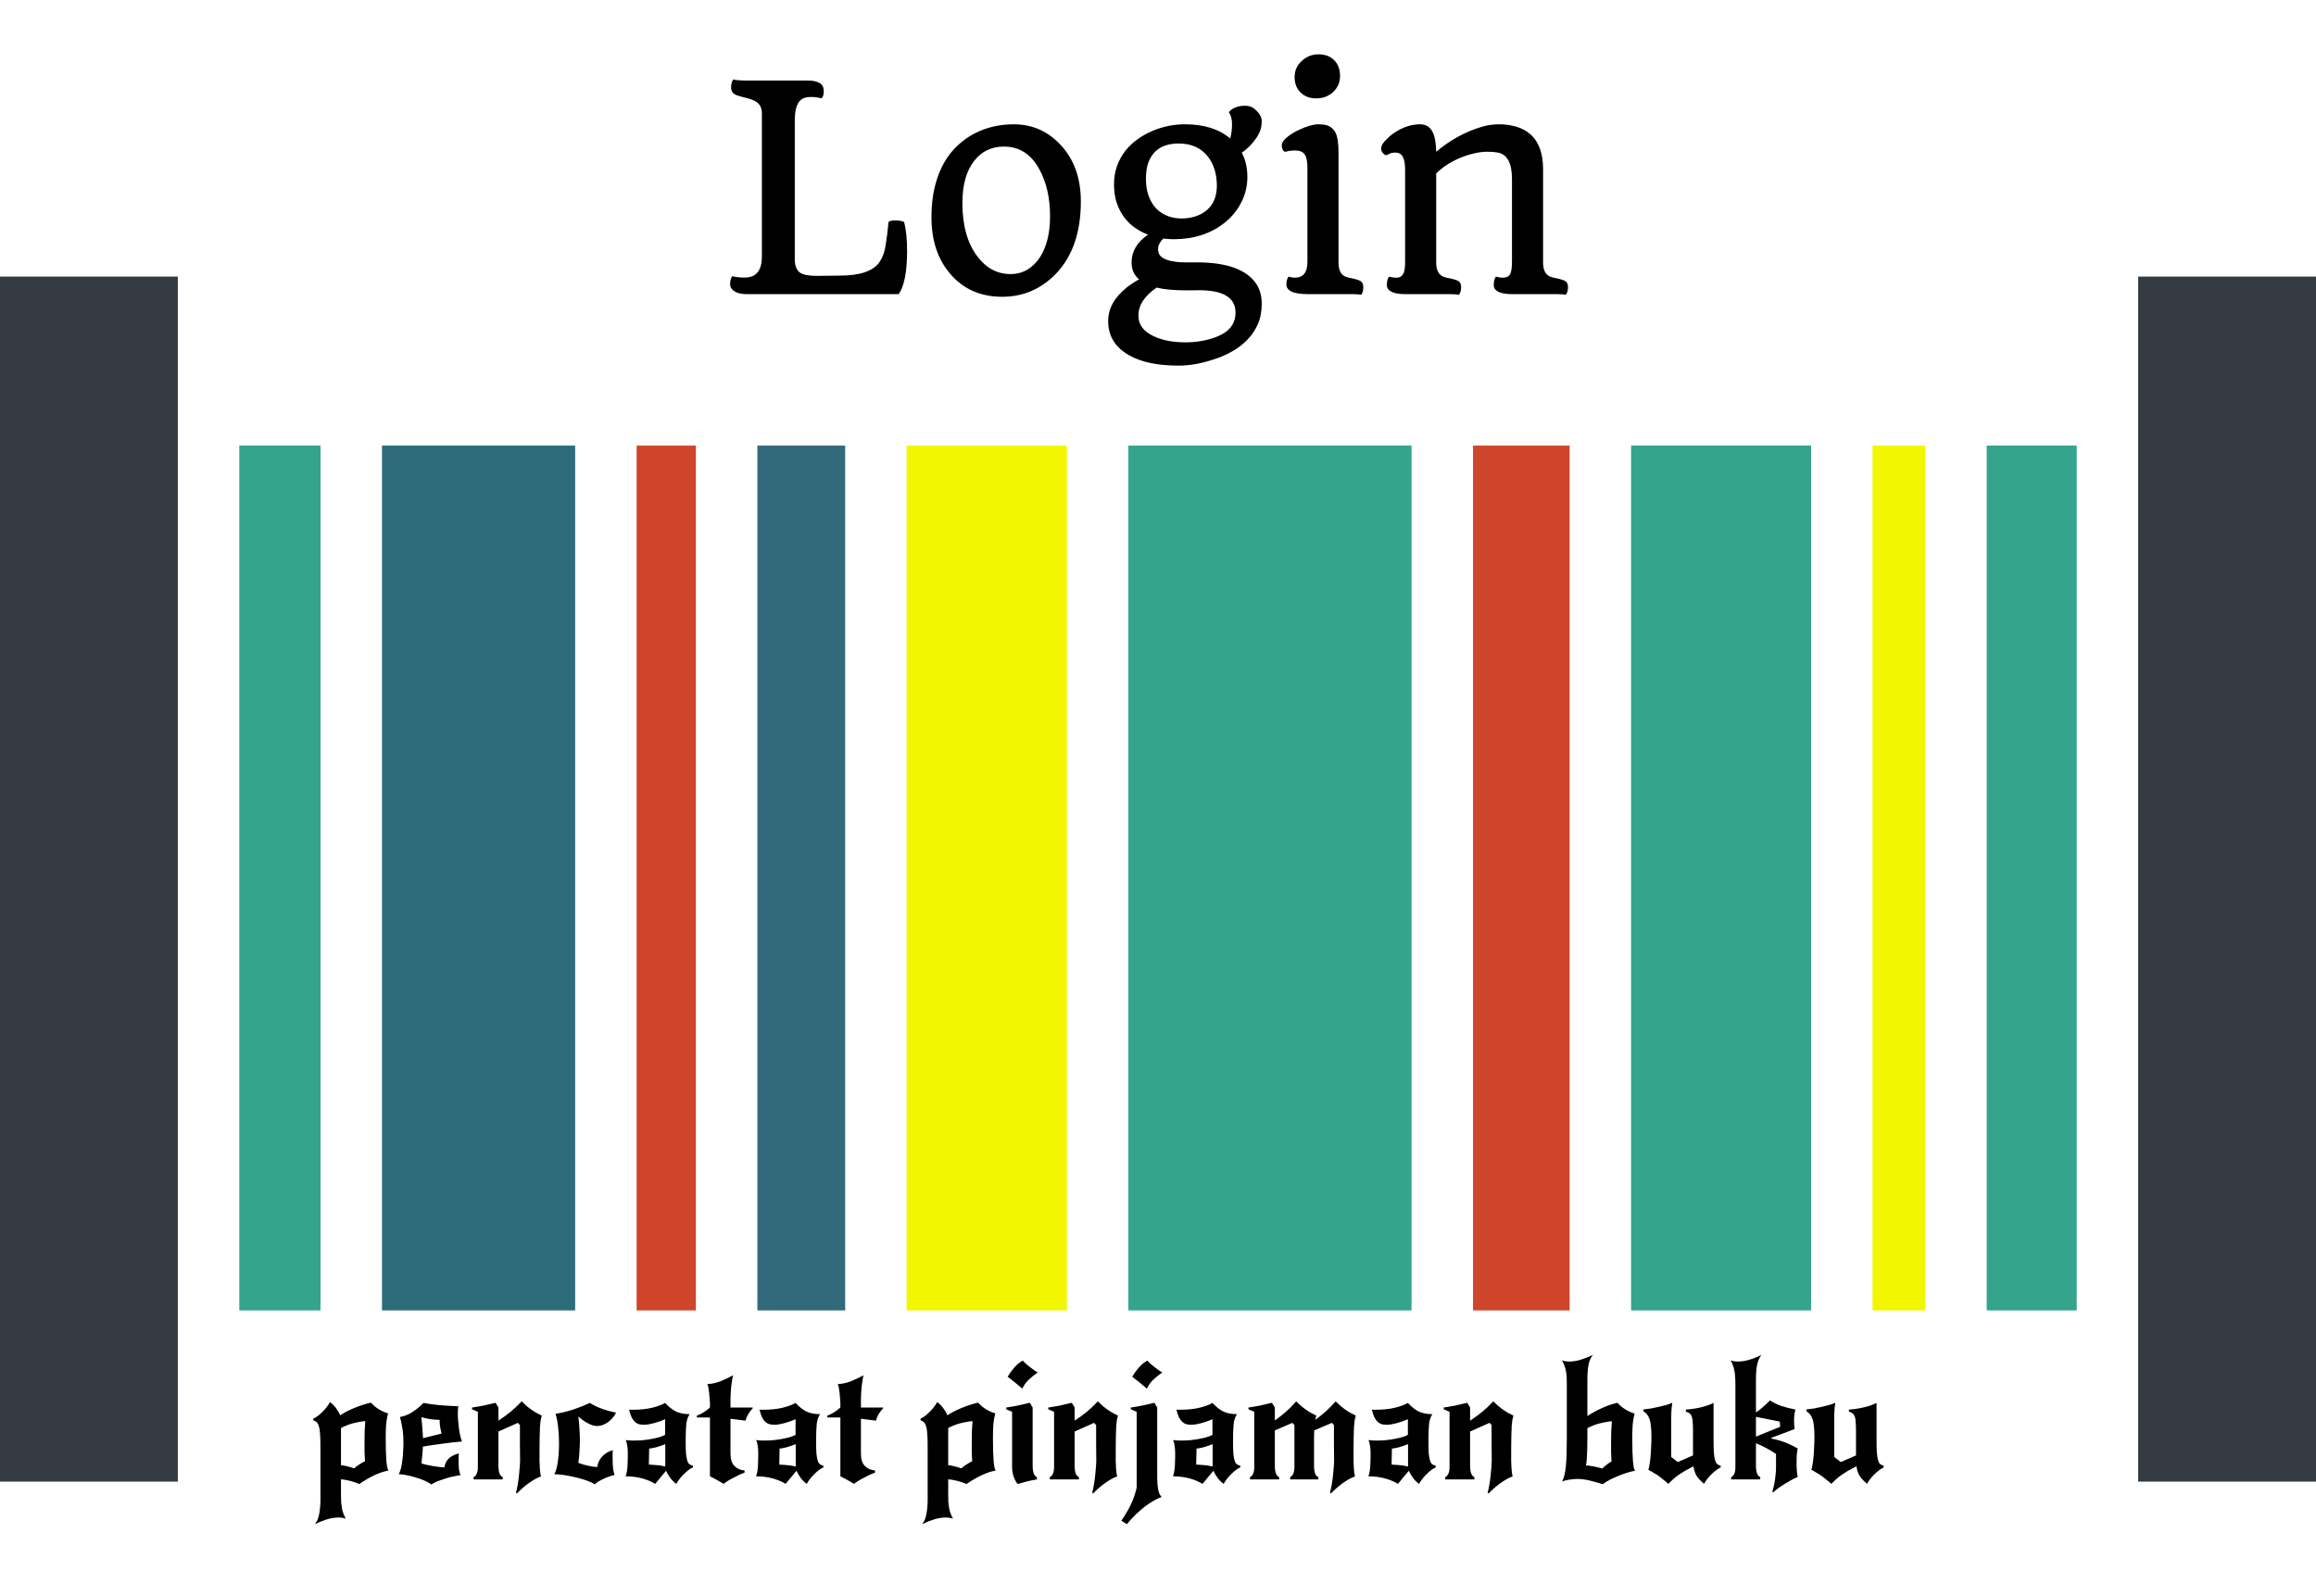 <svg width="1055" height="727" viewBox="0 0 1055 727" fill="none" xmlns="http://www.w3.org/2000/svg">
<rect width="1055" height="727" fill="white"/>
<rect y="126" width="81" height="549" fill="#333A42"/>
<rect x="974" y="126" width="81" height="549" fill="#333A42"/>
<rect x="109" y="203" width="37" height="394" fill="#34A48D"/>
<rect x="174" y="203" width="88" height="394" fill="#2D6C7B"/>
<rect x="290" y="203" width="27" height="394" fill="#CF452B"/>
<rect x="743" y="203" width="82" height="394" fill="#34A48D"/>
<rect x="853" y="203" width="24" height="394" fill="#F2F700"/>
<rect x="905" y="203" width="41" height="394" fill="#34A48D"/>
<path d="M145.968 659.888C145.968 657.248 145.92 655.136 145.824 653.552C145.728 651.92 145.536 650.672 145.248 649.808C145.008 648.896 144.672 648.272 144.24 647.936C143.856 647.552 143.352 647.264 142.728 647.072V646.28C143.352 646.04 144.048 645.632 144.816 645.056C145.584 644.432 146.328 643.76 147.048 643.04C147.768 642.32 148.416 641.576 148.992 640.808C149.568 640.04 150 639.368 150.288 638.792C151.296 639.464 152.208 640.352 153.024 641.456C153.84 642.56 154.488 643.664 154.968 644.768C155.832 644.192 156.816 643.616 157.92 643.04C159.024 642.464 160.176 641.936 161.376 641.456C162.624 640.928 163.872 640.472 165.12 640.088C166.416 639.656 167.688 639.296 168.936 639.008C170.088 640.256 171.336 641.288 172.68 642.104C174.024 642.92 175.392 643.52 176.784 643.904C176.256 645.92 175.944 647.84 175.848 649.664C175.752 651.44 175.704 653.24 175.704 655.064C175.704 657.32 175.728 659.288 175.776 660.968C175.824 662.648 175.896 664.088 175.992 665.288C176.088 666.488 176.208 667.472 176.352 668.24C176.496 668.96 176.688 669.536 176.928 669.968C174.768 670.352 172.56 671.096 170.304 672.2C168.096 673.256 165.888 674.552 163.68 676.088C162.192 675.464 160.776 674.984 159.432 674.648C158.136 674.312 156.768 674.072 155.328 673.928V681.2C155.328 682.448 155.352 683.528 155.4 684.44C155.496 685.4 155.616 686.288 155.76 687.104C155.904 687.968 156.12 688.76 156.408 689.48C156.696 690.248 157.056 691.04 157.488 691.856C156.528 691.52 155.4 691.352 154.104 691.352C152.52 691.352 150.84 691.616 149.064 692.144C147.336 692.672 145.464 693.416 143.448 694.376C144.408 693.224 145.056 691.688 145.392 689.768C145.776 687.848 145.968 685.64 145.968 683.144V659.888ZM161.304 668.96C161.88 668.432 162.648 667.856 163.608 667.232C164.616 666.56 165.504 666.056 166.272 665.72C166.176 664.664 166.104 663.248 166.056 661.472C166.056 659.648 166.056 657.92 166.056 656.288C166.056 654.752 166.08 653.216 166.128 651.68C166.224 650.144 166.32 648.728 166.416 647.432C165.456 647.48 164.424 647.624 163.32 647.864C162.264 648.056 161.232 648.296 160.224 648.584C159.216 648.872 158.28 649.208 157.416 649.592C156.552 649.928 155.856 650.264 155.328 650.6V667.52C156.096 667.568 157.056 667.736 158.208 668.024C159.36 668.312 160.392 668.624 161.304 668.96ZM196.523 676.304C195.611 675.632 194.483 675.008 193.139 674.432C191.795 673.856 190.403 673.376 188.963 672.992C187.571 672.56 186.203 672.224 184.859 671.984C183.563 671.744 182.483 671.624 181.619 671.624C182.003 671 182.339 670.136 182.627 669.032C182.915 667.88 183.131 666.656 183.275 665.36C183.467 664.016 183.587 662.648 183.635 661.256C183.731 659.864 183.779 658.592 183.779 657.44C183.779 654.512 183.587 652.088 183.203 650.168C182.867 648.2 182.531 646.664 182.195 645.56C184.259 645.176 186.131 644.432 187.811 643.328C189.539 642.224 191.243 640.832 192.923 639.152C194.891 639.536 197.315 639.872 200.195 640.16C203.075 640.4 205.931 640.568 208.763 640.664C208.619 641.528 208.547 642.608 208.547 643.904C208.547 644.912 208.595 646.016 208.691 647.216C208.787 648.368 208.907 649.52 209.051 650.672C209.195 651.824 209.387 652.928 209.627 653.984C209.867 655.04 210.131 655.952 210.419 656.72C207.491 656.96 204.515 657.296 201.491 657.728C198.467 658.112 195.515 658.544 192.635 659.024C192.587 660.416 192.491 661.784 192.347 663.128C192.203 664.472 192.083 665.648 191.987 666.656C192.563 666.896 193.283 667.112 194.147 667.304C195.059 667.496 196.019 667.688 197.027 667.88C198.035 668.024 199.019 668.168 199.979 668.312C200.939 668.408 201.755 668.48 202.427 668.528C202.667 667.04 203.243 665.768 204.155 664.712C205.115 663.656 206.723 662.792 208.979 662.12C208.931 662.696 208.907 663.272 208.907 663.848C208.907 664.376 208.907 664.904 208.907 665.432C208.907 667.064 208.955 668.36 209.051 669.32C209.195 670.232 209.435 671.144 209.771 672.056C208.859 672.152 207.779 672.344 206.531 672.632C205.283 672.872 204.035 673.208 202.787 673.64C201.539 674.024 200.339 674.432 199.187 674.864C198.083 675.344 197.195 675.824 196.523 676.304ZM191.915 645.632C192.155 647.648 192.323 649.424 192.419 650.96C192.563 652.496 192.659 653.912 192.707 655.208L201.131 653.12C200.891 652.16 200.675 651.152 200.483 650.096C200.339 649.04 200.267 647.96 200.267 646.856C199.163 646.856 197.819 646.76 196.235 646.568C194.699 646.328 193.259 646.016 191.915 645.632ZM227.047 647.216C229.111 645.872 230.959 644.528 232.591 643.184C234.223 641.84 235.903 640.256 237.631 638.432C238.447 639.2 239.191 639.896 239.863 640.52C240.535 641.096 241.207 641.624 241.879 642.104C242.599 642.584 243.343 643.064 244.111 643.544C244.879 643.976 245.767 644.432 246.775 644.912C246.583 645.584 246.415 646.304 246.271 647.072C246.175 647.792 246.079 648.728 245.983 649.88C245.935 651.032 245.887 652.448 245.839 654.128C245.791 655.808 245.767 657.896 245.767 660.392C245.767 662.504 245.767 664.256 245.767 665.648C245.815 666.992 245.863 668.096 245.911 668.96C245.959 669.824 246.031 670.544 246.127 671.12C246.223 671.648 246.319 672.152 246.415 672.632C245.455 672.968 244.471 673.424 243.463 674C242.503 674.576 241.519 675.224 240.511 675.944C239.551 676.664 238.639 677.408 237.775 678.176C236.911 678.944 236.143 679.688 235.471 680.408L235.039 679.976C235.327 679.016 235.591 677.816 235.831 676.376C236.071 674.984 236.263 673.592 236.407 672.2C236.551 670.76 236.671 669.44 236.767 668.24C236.863 667.04 236.911 666.176 236.911 665.648C236.911 662.912 236.887 660.176 236.839 657.44C236.839 654.704 236.839 651.968 236.839 649.232L235.903 648.224L227.047 652.184V667.664C227.047 670.688 227.695 672.44 228.991 672.92V674H215.743V672.92C216.319 672.68 216.775 672.2 217.111 671.48C217.495 670.712 217.687 669.656 217.687 668.312V643.184L215.023 642.032V641.24C216.703 641 218.527 640.688 220.495 640.304C222.463 639.872 224.215 639.464 225.751 639.08L227.047 641.24V647.216ZM271 676.232C270.136 675.704 268.96 675.152 267.472 674.576C265.984 674.048 264.352 673.568 262.576 673.136C260.848 672.704 259.096 672.344 257.32 672.056C255.544 671.768 253.936 671.624 252.496 671.624C252.832 671.144 253.12 670.424 253.36 669.464C253.648 668.504 253.888 667.4 254.08 666.152C254.272 664.856 254.416 663.464 254.512 661.976C254.608 660.488 254.656 658.952 254.656 657.368C254.656 654.776 254.512 652.352 254.224 650.096C253.984 647.792 253.6 645.8 253.072 644.12C255.664 643.688 258.328 643.04 261.064 642.176C263.8 641.264 266.344 640.256 268.696 639.152C270.28 640.16 272.128 641.048 274.24 641.816C276.352 642.584 278.488 643.16 280.648 643.544C279.736 645.368 278.464 646.856 276.832 648.008C275.248 649.112 273.616 649.664 271.936 649.664C270.832 649.664 269.512 649.28 267.976 648.512C266.44 647.744 264.928 646.664 263.44 645.272C263.68 647.096 263.848 648.92 263.944 650.744C264.088 652.52 264.16 654.32 264.16 656.144C264.16 657.728 264.088 659.48 263.944 661.4C263.848 663.272 263.68 664.952 263.44 666.44C264.496 666.872 265.84 667.28 267.472 667.664C269.152 668.048 270.664 668.288 272.008 668.384C272.296 666.56 273.04 664.976 274.24 663.632C275.488 662.24 277.12 661.256 279.136 660.68C279.088 661.064 279.064 661.592 279.064 662.264C279.064 662.936 279.064 663.752 279.064 664.712C279.064 666.536 279.136 668 279.28 669.104C279.472 670.208 279.688 671.168 279.928 671.984C279.16 672.128 278.32 672.368 277.408 672.704C276.544 672.992 275.68 673.352 274.816 673.784C274 674.168 273.232 674.576 272.512 675.008C271.84 675.44 271.336 675.848 271 676.232ZM295.569 667.232C296.625 667.328 297.705 667.4 298.809 667.448C299.961 667.496 301.377 667.712 303.057 668.096V657.944C301.665 658.472 300.321 658.928 299.025 659.312C297.729 659.648 296.625 659.864 295.713 659.96L295.569 667.232ZM314.145 644.264C313.377 645.368 312.873 646.832 312.633 648.656C312.441 650.48 312.345 653.144 312.345 656.648C312.345 658.952 312.393 660.8 312.489 662.192C312.633 663.536 312.825 664.616 313.065 665.432C313.305 666.2 313.641 666.752 314.073 667.088C314.505 667.376 315.033 667.592 315.657 667.736V668.528C314.985 668.768 314.265 669.2 313.497 669.824C312.777 670.4 312.057 671.048 311.337 671.768C310.617 672.488 309.969 673.232 309.393 674C308.817 674.768 308.385 675.44 308.097 676.016C307.089 675.344 306.177 674.456 305.361 673.352C304.545 672.248 303.897 671.144 303.417 670.04L298.449 676.016C296.625 674.912 294.609 674.072 292.401 673.496C290.241 672.92 287.769 672.608 284.985 672.56C285.465 671.312 285.753 669.752 285.849 667.88C285.945 665.96 285.993 664.04 285.993 662.12C285.993 660.968 285.921 659.888 285.777 658.88C285.633 657.824 285.393 656.888 285.057 656.072C286.113 656.216 287.265 656.288 288.513 656.288C289.857 656.288 291.225 656.24 292.617 656.144C294.057 656 295.425 655.808 296.721 655.568C298.017 655.328 299.193 655.064 300.249 654.776C301.353 654.44 302.265 654.08 302.985 653.696V646.568C301.353 647.288 299.649 647.888 297.873 648.368C296.097 648.848 294.633 649.088 293.481 649.088C292.665 649.088 291.897 649.016 291.177 648.872C290.505 648.68 289.881 648.344 289.305 647.864C288.729 647.336 288.201 646.616 287.721 645.704C287.289 644.792 286.905 643.616 286.569 642.176C286.857 642.176 287.049 642.2 287.145 642.248C287.289 642.248 287.649 642.248 288.225 642.248C291.681 642.248 294.657 641.936 297.153 641.312C299.649 640.688 301.593 639.968 302.985 639.152C304.569 640.88 306.201 642.176 307.881 643.04C309.609 643.856 311.697 644.264 314.145 644.264ZM332.76 646.352V662.264C332.76 664.76 333.36 666.632 334.56 667.88C335.808 669.128 337.344 669.8 339.168 669.896V670.904C338.352 671.192 337.488 671.552 336.576 671.984C335.664 672.416 334.776 672.872 333.912 673.352C333.048 673.784 332.232 674.24 331.464 674.72C330.696 675.2 330.096 675.632 329.664 676.016C328.56 675.344 327.432 674.696 326.28 674.072C325.128 673.448 324.168 672.944 323.4 672.56V645.776H317.424V644.984C319.536 644.168 321.528 642.92 323.4 641.24V638.936C323.4 638.552 323.352 637.952 323.256 637.136C323.208 636.272 323.136 635.408 323.04 634.544C322.944 633.632 322.824 632.816 322.68 632.096C322.536 631.328 322.368 630.824 322.176 630.584C324.336 630.44 326.328 630.008 328.152 629.288C329.976 628.568 331.92 627.656 333.984 626.552C333.792 627.032 333.624 627.776 333.48 628.784C333.336 629.792 333.192 630.872 333.048 632.024C332.952 633.128 332.88 634.208 332.832 635.264C332.784 636.272 332.76 636.992 332.76 637.424V641.24H342.912V641.528C342.144 642.344 341.448 643.256 340.824 644.264C340.248 645.272 339.84 646.256 339.6 647.216L332.76 646.352ZM354.983 667.232C356.039 667.328 357.119 667.4 358.223 667.448C359.375 667.496 360.791 667.712 362.471 668.096V657.944C361.079 658.472 359.735 658.928 358.439 659.312C357.143 659.648 356.039 659.864 355.127 659.96L354.983 667.232ZM373.559 644.264C372.791 645.368 372.287 646.832 372.047 648.656C371.855 650.48 371.759 653.144 371.759 656.648C371.759 658.952 371.807 660.8 371.903 662.192C372.047 663.536 372.239 664.616 372.479 665.432C372.719 666.2 373.055 666.752 373.487 667.088C373.919 667.376 374.447 667.592 375.071 667.736V668.528C374.399 668.768 373.679 669.2 372.911 669.824C372.191 670.4 371.471 671.048 370.751 671.768C370.031 672.488 369.383 673.232 368.807 674C368.231 674.768 367.799 675.44 367.511 676.016C366.503 675.344 365.591 674.456 364.775 673.352C363.959 672.248 363.311 671.144 362.831 670.04L357.863 676.016C356.039 674.912 354.023 674.072 351.815 673.496C349.655 672.92 347.183 672.608 344.399 672.56C344.879 671.312 345.167 669.752 345.263 667.88C345.359 665.96 345.407 664.04 345.407 662.12C345.407 660.968 345.335 659.888 345.191 658.88C345.047 657.824 344.807 656.888 344.471 656.072C345.527 656.216 346.679 656.288 347.927 656.288C349.271 656.288 350.639 656.24 352.031 656.144C353.471 656 354.839 655.808 356.135 655.568C357.431 655.328 358.607 655.064 359.663 654.776C360.767 654.44 361.679 654.08 362.399 653.696V646.568C360.767 647.288 359.063 647.888 357.287 648.368C355.511 648.848 354.047 649.088 352.895 649.088C352.079 649.088 351.311 649.016 350.591 648.872C349.919 648.68 349.295 648.344 348.719 647.864C348.143 647.336 347.615 646.616 347.135 645.704C346.703 644.792 346.319 643.616 345.983 642.176C346.271 642.176 346.463 642.2 346.559 642.248C346.703 642.248 347.063 642.248 347.639 642.248C351.095 642.248 354.071 641.936 356.567 641.312C359.063 640.688 361.007 639.968 362.399 639.152C363.983 640.88 365.615 642.176 367.295 643.04C369.023 643.856 371.111 644.264 373.559 644.264ZM392.174 646.352V662.264C392.174 664.76 392.774 666.632 393.974 667.88C395.222 669.128 396.758 669.8 398.582 669.896V670.904C397.766 671.192 396.902 671.552 395.99 671.984C395.078 672.416 394.19 672.872 393.326 673.352C392.462 673.784 391.646 674.24 390.878 674.72C390.11 675.2 389.51 675.632 389.078 676.016C387.974 675.344 386.846 674.696 385.694 674.072C384.542 673.448 383.582 672.944 382.814 672.56V645.776H376.838V644.984C378.95 644.168 380.942 642.92 382.814 641.24V638.936C382.814 638.552 382.766 637.952 382.67 637.136C382.622 636.272 382.55 635.408 382.454 634.544C382.358 633.632 382.238 632.816 382.094 632.096C381.95 631.328 381.782 630.824 381.59 630.584C383.75 630.44 385.742 630.008 387.566 629.288C389.39 628.568 391.334 627.656 393.398 626.552C393.206 627.032 393.038 627.776 392.894 628.784C392.75 629.792 392.606 630.872 392.462 632.024C392.366 633.128 392.294 634.208 392.246 635.264C392.198 636.272 392.174 636.992 392.174 637.424V641.24H402.326V641.528C401.558 642.344 400.862 643.256 400.238 644.264C399.662 645.272 399.254 646.256 399.014 647.216L392.174 646.352ZM422.577 659.888C422.577 657.248 422.529 655.136 422.433 653.552C422.337 651.92 422.145 650.672 421.857 649.808C421.617 648.896 421.281 648.272 420.849 647.936C420.465 647.552 419.961 647.264 419.337 647.072V646.28C419.961 646.04 420.657 645.632 421.425 645.056C422.193 644.432 422.937 643.76 423.657 643.04C424.377 642.32 425.025 641.576 425.601 640.808C426.177 640.04 426.609 639.368 426.897 638.792C427.905 639.464 428.817 640.352 429.633 641.456C430.449 642.56 431.097 643.664 431.577 644.768C432.441 644.192 433.425 643.616 434.529 643.04C435.633 642.464 436.785 641.936 437.985 641.456C439.233 640.928 440.481 640.472 441.729 640.088C443.025 639.656 444.297 639.296 445.545 639.008C446.697 640.256 447.945 641.288 449.289 642.104C450.633 642.92 452.001 643.52 453.393 643.904C452.865 645.92 452.553 647.84 452.457 649.664C452.361 651.44 452.313 653.24 452.313 655.064C452.313 657.32 452.337 659.288 452.385 660.968C452.433 662.648 452.505 664.088 452.601 665.288C452.697 666.488 452.817 667.472 452.961 668.24C453.105 668.96 453.297 669.536 453.537 669.968C451.377 670.352 449.169 671.096 446.913 672.2C444.705 673.256 442.497 674.552 440.289 676.088C438.801 675.464 437.385 674.984 436.041 674.648C434.745 674.312 433.377 674.072 431.937 673.928V681.2C431.937 682.448 431.961 683.528 432.009 684.44C432.105 685.4 432.225 686.288 432.369 687.104C432.513 687.968 432.729 688.76 433.017 689.48C433.305 690.248 433.665 691.04 434.097 691.856C433.137 691.52 432.009 691.352 430.713 691.352C429.129 691.352 427.449 691.616 425.673 692.144C423.945 692.672 422.073 693.416 420.057 694.376C421.017 693.224 421.665 691.688 422.001 689.768C422.385 687.848 422.577 685.64 422.577 683.144V659.888ZM437.913 668.96C438.489 668.432 439.257 667.856 440.217 667.232C441.225 666.56 442.113 666.056 442.881 665.72C442.785 664.664 442.713 663.248 442.665 661.472C442.665 659.648 442.665 657.92 442.665 656.288C442.665 654.752 442.689 653.216 442.737 651.68C442.833 650.144 442.929 648.728 443.025 647.432C442.065 647.48 441.033 647.624 439.929 647.864C438.873 648.056 437.841 648.296 436.833 648.584C435.825 648.872 434.889 649.208 434.025 649.592C433.161 649.928 432.465 650.264 431.937 650.6V667.52C432.705 667.568 433.665 667.736 434.817 668.024C435.969 668.312 437.001 668.624 437.913 668.96ZM470.397 641.24V667.664C470.397 670.688 471.045 672.44 472.341 672.92V674C470.805 674.24 469.365 674.528 468.021 674.864C466.677 675.2 465.285 675.584 463.845 676.016H463.485C461.853 673.808 461.037 671.216 461.037 668.24V643.184L458.373 642.032V641.24C460.053 641 461.877 640.688 463.845 640.304C465.813 639.872 467.565 639.464 469.101 639.08L470.397 641.24ZM459.021 627.2C459.837 625.808 460.821 624.44 461.973 623.096C463.173 621.704 464.493 620.624 465.933 619.856C466.221 620.24 466.653 620.696 467.229 621.224C467.853 621.752 468.501 622.28 469.173 622.808C469.893 623.336 470.565 623.84 471.189 624.32C471.861 624.752 472.365 625.064 472.701 625.256C471.069 626.408 469.677 627.536 468.525 628.64C467.421 629.696 466.461 631.04 465.645 632.672C465.357 632.336 464.901 631.928 464.277 631.448C463.701 630.92 463.077 630.392 462.405 629.864C461.733 629.336 461.085 628.832 460.461 628.352C459.837 627.872 459.357 627.488 459.021 627.2ZM489.523 647.216C491.587 645.872 493.435 644.528 495.067 643.184C496.699 641.84 498.379 640.256 500.107 638.432C500.923 639.2 501.667 639.896 502.339 640.52C503.011 641.096 503.683 641.624 504.355 642.104C505.075 642.584 505.819 643.064 506.587 643.544C507.355 643.976 508.243 644.432 509.251 644.912C509.059 645.584 508.891 646.304 508.747 647.072C508.651 647.792 508.555 648.728 508.459 649.88C508.411 651.032 508.363 652.448 508.315 654.128C508.267 655.808 508.243 657.896 508.243 660.392C508.243 662.504 508.243 664.256 508.243 665.648C508.291 666.992 508.339 668.096 508.387 668.96C508.435 669.824 508.507 670.544 508.603 671.12C508.699 671.648 508.795 672.152 508.891 672.632C507.931 672.968 506.947 673.424 505.939 674C504.979 674.576 503.995 675.224 502.987 675.944C502.027 676.664 501.115 677.408 500.251 678.176C499.387 678.944 498.619 679.688 497.947 680.408L497.515 679.976C497.803 679.016 498.067 677.816 498.307 676.376C498.547 674.984 498.739 673.592 498.883 672.2C499.027 670.76 499.147 669.44 499.243 668.24C499.339 667.04 499.387 666.176 499.387 665.648C499.387 662.912 499.363 660.176 499.315 657.44C499.315 654.704 499.315 651.968 499.315 649.232L498.379 648.224L489.523 652.184V667.664C489.523 670.688 490.171 672.44 491.467 672.92V674H478.219V672.92C478.795 672.68 479.251 672.2 479.587 671.48C479.971 670.712 480.163 669.656 480.163 668.312V643.184L477.499 642.032V641.24C479.179 641 481.003 640.688 482.971 640.304C484.939 639.872 486.691 639.464 488.227 639.08L489.523 641.24V647.216ZM510.796 692.792C512.524 690.344 513.965 687.896 515.117 685.448C516.269 683.048 517.157 680.48 517.781 677.744V643.184L515.117 642.032V641.24C516.797 641 518.621 640.688 520.589 640.304C522.557 639.872 524.309 639.464 525.845 639.08L527.141 641.24V668.384C527.141 670.544 527.141 672.392 527.141 673.928C527.189 675.416 527.285 676.664 527.429 677.672C527.573 678.728 527.765 679.568 528.005 680.192C528.245 680.816 528.581 681.344 529.013 681.776V682.064C528.005 682.4 526.877 682.928 525.629 683.648C524.381 684.368 523.061 685.232 521.669 686.24C520.325 687.296 518.933 688.496 517.493 689.84C516.053 691.232 514.661 692.744 513.317 694.376L510.796 692.792ZM515.765 627.2C516.581 625.808 517.565 624.44 518.717 623.096C519.917 621.704 521.237 620.624 522.677 619.856C522.965 620.24 523.397 620.696 523.973 621.224C524.597 621.752 525.245 622.28 525.917 622.808C526.637 623.336 527.309 623.84 527.933 624.32C528.605 624.752 529.109 625.064 529.445 625.256C527.813 626.408 526.421 627.536 525.269 628.64C524.165 629.696 523.205 631.04 522.389 632.672C522.101 632.336 521.645 631.928 521.021 631.448C520.445 630.92 519.821 630.392 519.149 629.864C518.477 629.336 517.829 628.832 517.205 628.352C516.581 627.872 516.101 627.488 515.765 627.2ZM544.898 667.232C545.954 667.328 547.034 667.4 548.138 667.448C549.29 667.496 550.706 667.712 552.386 668.096V657.944C550.994 658.472 549.65 658.928 548.354 659.312C547.058 659.648 545.954 659.864 545.042 659.96L544.898 667.232ZM563.474 644.264C562.706 645.368 562.202 646.832 561.962 648.656C561.77 650.48 561.674 653.144 561.674 656.648C561.674 658.952 561.722 660.8 561.818 662.192C561.962 663.536 562.154 664.616 562.394 665.432C562.634 666.2 562.97 666.752 563.402 667.088C563.834 667.376 564.362 667.592 564.986 667.736V668.528C564.314 668.768 563.594 669.2 562.826 669.824C562.106 670.4 561.386 671.048 560.666 671.768C559.946 672.488 559.298 673.232 558.722 674C558.146 674.768 557.714 675.44 557.426 676.016C556.418 675.344 555.506 674.456 554.69 673.352C553.874 672.248 553.226 671.144 552.746 670.04L547.778 676.016C545.954 674.912 543.938 674.072 541.73 673.496C539.57 672.92 537.098 672.608 534.313 672.56C534.794 671.312 535.082 669.752 535.178 667.88C535.274 665.96 535.322 664.04 535.322 662.12C535.322 660.968 535.25 659.888 535.106 658.88C534.962 657.824 534.722 656.888 534.386 656.072C535.442 656.216 536.594 656.288 537.842 656.288C539.186 656.288 540.554 656.24 541.946 656.144C543.386 656 544.754 655.808 546.05 655.568C547.346 655.328 548.522 655.064 549.578 654.776C550.682 654.44 551.594 654.08 552.314 653.696V646.568C550.682 647.288 548.978 647.888 547.202 648.368C545.426 648.848 543.962 649.088 542.81 649.088C541.994 649.088 541.226 649.016 540.506 648.872C539.834 648.68 539.21 648.344 538.634 647.864C538.058 647.336 537.53 646.616 537.05 645.704C536.618 644.792 536.234 643.616 535.898 642.176C536.186 642.176 536.378 642.2 536.474 642.248C536.618 642.248 536.978 642.248 537.554 642.248C541.01 642.248 543.986 641.936 546.482 641.312C548.978 640.688 550.922 639.968 552.314 639.152C553.898 640.88 555.53 642.176 557.21 643.04C558.938 643.856 561.026 644.264 563.474 644.264ZM605.848 679.976C606.136 679.016 606.4 677.816 606.64 676.376C606.88 674.984 607.072 673.592 607.216 672.2C607.36 670.76 607.48 669.44 607.576 668.24C607.672 667.04 607.72 666.176 607.72 665.648C607.72 662.912 607.696 660.176 607.648 657.44C607.648 654.704 607.648 651.968 607.648 649.232L606.712 648.224L598.648 651.68C598.6 652.736 598.576 654.128 598.576 655.856C598.576 657.584 598.576 659.336 598.576 661.112V667.664C598.576 670.688 599.224 672.44 600.52 672.92V674H587.704V672.92C588.28 672.68 588.736 672.2 589.072 671.48C589.456 670.712 589.648 669.656 589.648 668.312V649.232L588.712 648.224L580.72 651.68V667.664C580.72 670.688 581.368 672.44 582.664 672.92V674H569.416V672.92C569.992 672.68 570.448 672.2 570.784 671.48C571.168 670.712 571.36 669.656 571.36 668.312V643.184L568.696 642.032V641.24C570.376 641 572.2 640.688 574.168 640.304C576.136 639.872 577.888 639.464 579.424 639.08L580.72 641.24V647.144C582.592 645.8 584.272 644.48 585.76 643.184C587.296 641.84 588.856 640.256 590.44 638.432C591.256 639.2 592 639.896 592.672 640.52C593.344 641.096 594.016 641.624 594.688 642.104C595.408 642.584 596.152 643.064 596.92 643.544C597.688 643.976 598.576 644.432 599.584 644.912L599.152 646.856C600.928 645.56 602.536 644.264 603.976 642.968C605.416 641.672 606.904 640.16 608.44 638.432C609.256 639.2 610 639.896 610.672 640.52C611.344 641.096 612.016 641.624 612.688 642.104C613.408 642.584 614.152 643.064 614.92 643.544C615.688 643.976 616.576 644.432 617.584 644.912C617.392 645.584 617.224 646.304 617.08 647.072C616.984 647.792 616.888 648.728 616.792 649.88C616.744 651.032 616.696 652.448 616.648 654.128C616.6 655.808 616.576 657.896 616.576 660.392C616.576 662.504 616.576 664.256 616.576 665.648C616.624 666.992 616.672 668.096 616.72 668.96C616.768 669.824 616.84 670.544 616.936 671.12C617.032 671.648 617.128 672.152 617.224 672.632C616.264 672.968 615.28 673.424 614.272 674C613.312 674.576 612.328 675.224 611.32 675.944C610.36 676.664 609.448 677.408 608.584 678.176C607.72 678.944 606.952 679.688 606.28 680.408L605.848 679.976ZM633.913 667.232C634.969 667.328 636.049 667.4 637.153 667.448C638.305 667.496 639.721 667.712 641.401 668.096V657.944C640.009 658.472 638.665 658.928 637.369 659.312C636.073 659.648 634.969 659.864 634.057 659.96L633.913 667.232ZM652.489 644.264C651.721 645.368 651.217 646.832 650.977 648.656C650.785 650.48 650.689 653.144 650.689 656.648C650.689 658.952 650.737 660.8 650.833 662.192C650.977 663.536 651.169 664.616 651.409 665.432C651.649 666.2 651.985 666.752 652.417 667.088C652.849 667.376 653.377 667.592 654.001 667.736V668.528C653.329 668.768 652.609 669.2 651.841 669.824C651.121 670.4 650.401 671.048 649.681 671.768C648.961 672.488 648.313 673.232 647.737 674C647.161 674.768 646.729 675.44 646.441 676.016C645.433 675.344 644.521 674.456 643.705 673.352C642.889 672.248 642.241 671.144 641.761 670.04L636.793 676.016C634.969 674.912 632.953 674.072 630.745 673.496C628.585 672.92 626.113 672.608 623.329 672.56C623.809 671.312 624.097 669.752 624.193 667.88C624.289 665.96 624.337 664.04 624.337 662.12C624.337 660.968 624.265 659.888 624.121 658.88C623.977 657.824 623.737 656.888 623.401 656.072C624.457 656.216 625.609 656.288 626.857 656.288C628.201 656.288 629.569 656.24 630.961 656.144C632.401 656 633.769 655.808 635.065 655.568C636.361 655.328 637.537 655.064 638.593 654.776C639.697 654.44 640.609 654.08 641.329 653.696V646.568C639.697 647.288 637.993 647.888 636.217 648.368C634.441 648.848 632.977 649.088 631.825 649.088C631.009 649.088 630.241 649.016 629.521 648.872C628.849 648.68 628.225 648.344 627.649 647.864C627.073 647.336 626.545 646.616 626.065 645.704C625.633 644.792 625.249 643.616 624.913 642.176C625.201 642.176 625.393 642.2 625.489 642.248C625.633 642.248 625.993 642.248 626.569 642.248C630.025 642.248 633.001 641.936 635.497 641.312C637.993 640.688 639.937 639.968 641.329 639.152C642.913 640.88 644.545 642.176 646.225 643.04C647.953 643.856 650.041 644.264 652.489 644.264ZM669.664 647.216C671.728 645.872 673.576 644.528 675.208 643.184C676.84 641.84 678.52 640.256 680.248 638.432C681.064 639.2 681.808 639.896 682.48 640.52C683.152 641.096 683.824 641.624 684.496 642.104C685.216 642.584 685.96 643.064 686.728 643.544C687.496 643.976 688.384 644.432 689.392 644.912C689.2 645.584 689.032 646.304 688.888 647.072C688.792 647.792 688.696 648.728 688.6 649.88C688.552 651.032 688.504 652.448 688.456 654.128C688.408 655.808 688.384 657.896 688.384 660.392C688.384 662.504 688.384 664.256 688.384 665.648C688.432 666.992 688.48 668.096 688.528 668.96C688.576 669.824 688.648 670.544 688.744 671.12C688.84 671.648 688.936 672.152 689.032 672.632C688.072 672.968 687.088 673.424 686.08 674C685.12 674.576 684.136 675.224 683.128 675.944C682.168 676.664 681.256 677.408 680.392 678.176C679.528 678.944 678.76 679.688 678.088 680.408L677.656 679.976C677.944 679.016 678.208 677.816 678.448 676.376C678.688 674.984 678.88 673.592 679.024 672.2C679.168 670.76 679.288 669.44 679.384 668.24C679.48 667.04 679.528 666.176 679.528 665.648C679.528 662.912 679.504 660.176 679.456 657.44C679.456 654.704 679.456 651.968 679.456 649.232L678.52 648.224L669.664 652.184V667.664C669.664 670.688 670.312 672.44 671.608 672.92V674H658.36V672.92C658.936 672.68 659.392 672.2 659.728 671.48C660.112 670.712 660.304 669.656 660.304 668.312V643.184L657.64 642.032V641.24C659.32 641 661.144 640.688 663.112 640.304C665.08 639.872 666.832 639.464 668.368 639.08L669.664 641.24V647.216ZM729.861 669.032C730.389 668.504 731.061 667.928 731.877 667.304C732.693 666.632 733.437 666.128 734.109 665.792C734.013 664.736 733.941 663.32 733.893 661.544C733.893 659.72 733.893 657.992 733.893 656.36C733.893 654.824 733.917 653.288 733.965 651.752C734.061 650.216 734.157 648.8 734.253 647.504C733.245 647.552 732.189 647.696 731.085 647.936C730.029 648.128 728.997 648.368 727.989 648.656C726.981 648.944 726.045 649.28 725.181 649.664C724.317 650 723.621 650.336 723.093 650.672V654.992C723.093 657.632 723.045 660.056 722.949 662.264C722.901 664.472 722.733 666.248 722.445 667.592C723.357 667.64 724.557 667.808 726.045 668.096C727.533 668.384 728.805 668.696 729.861 669.032ZM713.733 630.44C713.733 629.24 713.709 628.16 713.661 627.2C713.613 626.24 713.493 625.352 713.301 624.536C713.157 623.72 712.941 622.928 712.653 622.16C712.365 621.392 712.005 620.6 711.573 619.784C712.533 620.12 713.661 620.288 714.957 620.288C716.541 620.288 718.197 620.024 719.925 619.496C721.701 618.968 723.597 618.224 725.613 617.264C724.653 618.416 723.981 619.952 723.597 621.872C723.261 623.792 723.093 626 723.093 628.496V645.128C723.957 644.552 724.917 643.976 725.973 643.4C727.029 642.776 728.157 642.2 729.357 641.672C730.557 641.096 731.781 640.592 733.029 640.16C734.277 639.728 735.525 639.368 736.773 639.08C737.925 640.328 739.173 641.36 740.517 642.176C741.861 642.992 743.229 643.592 744.621 643.976C744.093 645.992 743.781 647.912 743.685 649.736C743.589 651.512 743.541 653.312 743.541 655.136C743.541 657.392 743.565 659.36 743.613 661.04C743.661 662.72 743.733 664.16 743.829 665.36C743.925 666.56 744.045 667.544 744.189 668.312C744.333 669.032 744.525 669.608 744.765 670.04C743.709 670.232 742.557 670.52 741.309 670.904C740.061 671.288 738.789 671.744 737.493 672.272C736.197 672.8 734.901 673.376 733.605 674C732.357 674.672 731.181 675.392 730.077 676.16C727.917 675.488 725.853 674.912 723.885 674.432C721.917 674 720.165 673.784 718.629 673.784C717.573 673.784 716.373 673.88 715.029 674.072C713.733 674.264 712.581 674.552 711.573 674.936C712.437 673.352 713.013 671.024 713.301 667.952C713.589 664.88 713.733 660.68 713.733 655.352V630.44ZM748.671 642.104C749.679 642.008 750.807 641.864 752.055 641.672C753.303 641.432 754.551 641.168 755.799 640.88C757.047 640.592 758.199 640.304 759.255 640.016C760.311 639.68 761.151 639.368 761.775 639.08C761.679 639.896 761.583 640.64 761.487 641.312C761.439 641.984 761.391 642.704 761.343 643.472C761.343 644.24 761.319 645.08 761.271 645.992C761.271 646.904 761.271 647.984 761.271 649.232V663.776L764.295 666.08L771.207 663.056V651.824C771.207 650.192 771.159 648.848 771.063 647.792C771.015 646.736 770.871 645.896 770.631 645.272C770.391 644.648 770.055 644.192 769.623 643.904C769.239 643.568 768.687 643.304 767.967 643.112V642.176C770.271 642.032 772.527 641.696 774.735 641.168C776.991 640.64 778.935 639.968 780.567 639.152V656.144C780.567 658.4 780.615 660.248 780.711 661.688C780.807 663.08 780.975 664.208 781.215 665.072C781.455 665.936 781.767 666.56 782.151 666.944C782.583 667.328 783.135 667.592 783.807 667.736V668.528C783.183 668.816 782.487 669.248 781.719 669.824C780.951 670.4 780.207 671.048 779.487 671.768C778.767 672.488 778.119 673.232 777.543 674C776.967 674.72 776.535 675.392 776.247 676.016C774.663 674.672 773.511 673.424 772.791 672.272C772.119 671.12 771.663 669.704 771.423 668.024C769.983 668.744 768.711 669.416 767.607 670.04C766.551 670.664 765.567 671.288 764.655 671.912C763.791 672.536 762.975 673.184 762.207 673.856C761.487 674.528 760.743 675.248 759.975 676.016C759.015 675.152 758.151 674.432 757.383 673.856C756.663 673.232 755.943 672.68 755.223 672.2C754.551 671.72 753.855 671.288 753.135 670.904C752.463 670.472 751.695 670.016 750.831 669.536C751.023 669.248 751.191 668.6 751.335 667.592C751.527 666.584 751.695 665.36 751.839 663.92C751.983 662.48 752.079 660.944 752.127 659.312C752.223 657.632 752.271 656.024 752.271 654.488C752.271 652.76 752.199 651.272 752.055 650.024C751.959 648.728 751.767 647.624 751.479 646.712C751.191 645.8 750.807 645.056 750.327 644.48C749.895 643.856 749.319 643.328 748.599 642.896L748.671 642.104ZM807.299 679.616C807.539 678.992 807.755 678.224 807.947 677.312C808.187 676.4 808.379 675.44 808.523 674.432C808.667 673.424 808.787 672.392 808.883 671.336C808.979 670.28 809.027 669.296 809.027 668.384V662.408C807.587 661.4 806.123 660.512 804.635 659.744C803.147 658.928 801.563 658.184 799.883 657.512V667.664C799.883 670.688 800.531 672.44 801.827 672.92V674H788.579V672.92C789.875 672.44 790.523 670.904 790.523 668.312V630.44C790.523 629.144 790.475 627.992 790.379 626.984C790.331 625.976 790.211 625.064 790.019 624.248C789.875 623.432 789.659 622.664 789.371 621.944C789.131 621.224 788.795 620.504 788.363 619.784C789.227 620.12 790.355 620.288 791.747 620.288C793.235 620.288 794.843 620.048 796.571 619.568C798.299 619.088 800.243 618.32 802.403 617.264C801.539 618.32 800.891 619.736 800.459 621.512C800.075 623.288 799.883 625.616 799.883 628.496V643.472C800.891 642.8 801.899 642.032 802.907 641.168C803.915 640.304 805.043 639.248 806.291 638C807.731 638.96 809.363 639.776 811.187 640.448C813.059 641.072 815.291 641.648 817.883 642.176C817.451 643.568 817.235 645.248 817.235 647.216C817.235 647.744 817.259 648.416 817.307 649.232C817.355 650.048 817.427 650.648 817.523 651.032L806.867 655.064V655.352C809.459 655.88 811.691 656.528 813.563 657.296C815.483 658.064 817.259 658.928 818.891 659.888C818.699 660.896 818.555 661.904 818.459 662.912C818.411 663.92 818.387 665.096 818.387 666.44C818.387 669.176 818.555 671.312 818.891 672.848C817.931 673.28 816.923 673.784 815.867 674.36C814.811 674.936 813.779 675.536 812.771 676.16C811.763 676.784 810.827 677.408 809.963 678.032C809.147 678.656 808.451 679.256 807.875 679.832L807.299 679.616ZM799.883 654.488L810.899 650.024L810.755 647.648L799.883 645.488V654.488ZM822.921 642.104C823.929 642.008 825.057 641.864 826.305 641.672C827.553 641.432 828.801 641.168 830.049 640.88C831.297 640.592 832.449 640.304 833.505 640.016C834.561 639.68 835.401 639.368 836.025 639.08C835.929 639.896 835.833 640.64 835.737 641.312C835.689 641.984 835.641 642.704 835.593 643.472C835.593 644.24 835.569 645.08 835.521 645.992C835.521 646.904 835.521 647.984 835.521 649.232V663.776L838.545 666.08L845.457 663.056V651.824C845.457 650.192 845.409 648.848 845.313 647.792C845.265 646.736 845.121 645.896 844.881 645.272C844.641 644.648 844.305 644.192 843.873 643.904C843.489 643.568 842.937 643.304 842.217 643.112V642.176C844.521 642.032 846.777 641.696 848.985 641.168C851.241 640.64 853.185 639.968 854.817 639.152V656.144C854.817 658.4 854.865 660.248 854.961 661.688C855.057 663.08 855.225 664.208 855.465 665.072C855.705 665.936 856.017 666.56 856.401 666.944C856.833 667.328 857.385 667.592 858.057 667.736V668.528C857.433 668.816 856.737 669.248 855.969 669.824C855.201 670.4 854.457 671.048 853.737 671.768C853.017 672.488 852.369 673.232 851.793 674C851.217 674.72 850.785 675.392 850.497 676.016C848.913 674.672 847.761 673.424 847.041 672.272C846.369 671.12 845.913 669.704 845.673 668.024C844.233 668.744 842.961 669.416 841.857 670.04C840.801 670.664 839.817 671.288 838.905 671.912C838.041 672.536 837.225 673.184 836.457 673.856C835.737 674.528 834.993 675.248 834.225 676.016C833.265 675.152 832.401 674.432 831.633 673.856C830.913 673.232 830.193 672.68 829.473 672.2C828.801 671.72 828.105 671.288 827.385 670.904C826.713 670.472 825.945 670.016 825.081 669.536C825.273 669.248 825.441 668.6 825.585 667.592C825.777 666.584 825.945 665.36 826.089 663.92C826.233 662.48 826.329 660.944 826.377 659.312C826.473 657.632 826.521 656.024 826.521 654.488C826.521 652.76 826.449 651.272 826.305 650.024C826.209 648.728 826.017 647.624 825.729 646.712C825.441 645.8 825.057 645.056 824.577 644.48C824.145 643.856 823.569 643.328 822.849 642.896L822.921 642.104Z" fill="black"/>
<rect x="345" y="203" width="40" height="394" fill="#326A7B"/>
<rect x="413" y="203" width="73" height="394" fill="#F2F700"/>
<rect x="514" y="203" width="129" height="394" fill="#34A48D"/>
<rect x="671" y="203" width="44" height="394" fill="#CF452B"/>
<path d="M413.201 114.259C413.201 123.78 411.932 130.361 409.393 134H340.14C336.797 134 334.49 133.154 333.221 131.461C332.798 130.868 332.586 130.213 332.586 129.493C332.586 127.885 332.924 126.658 333.602 125.812C335.04 126.235 336.924 126.446 339.251 126.446C344.456 126.446 347.059 123.251 347.059 116.861V51.671C347.059 48.751 345.831 46.783 343.377 45.768C342.658 45.429 341.769 45.112 340.711 44.815L337.537 43.99C335.506 43.482 334.236 42.869 333.729 42.149C333.263 41.388 333.03 40.626 333.03 39.864C333.03 38.256 333.369 37.029 334.046 36.183C335.019 36.521 337.114 36.69 340.33 36.69H368.006C370.206 36.69 371.963 37.05 373.274 37.77C374.586 38.447 375.242 39.716 375.242 41.578C375.242 43.017 374.925 44.096 374.29 44.815C372.682 44.392 371.137 44.181 369.656 44.181C368.217 44.181 367.075 44.35 366.229 44.688C365.424 44.985 364.705 45.514 364.07 46.275C362.801 47.883 362.124 50.528 362.039 54.21V118.385C362.124 121.347 362.991 123.336 364.642 124.352C366.038 125.24 368.598 125.685 372.322 125.685L377.083 125.621L382.542 125.558C391.767 125.558 397.798 123.505 400.633 119.4C402.029 117.369 402.96 114.83 403.426 111.783C403.934 108.694 404.378 105.118 404.759 101.056C405.436 100.632 406.346 100.421 407.488 100.421C409.646 100.421 411.106 100.675 411.868 101.183C412.757 104.653 413.201 109.011 413.201 114.259ZM424.31 98.961C424.31 93.798 424.817 89.164 425.833 85.06C426.849 80.955 428.245 77.337 430.022 74.205C431.8 71.074 433.895 68.408 436.307 66.207C438.719 63.964 441.3 62.145 444.051 60.748C449.425 57.997 455.328 56.622 461.761 56.622C470.013 56.622 477.016 59.627 482.771 65.636C489.161 72.237 492.356 80.955 492.356 91.788C492.356 106.007 488.484 117.073 480.74 124.986C474.012 131.799 465.95 135.206 456.556 135.206C446.738 135.206 438.867 131.757 432.942 124.859C427.187 118.215 424.31 109.583 424.31 98.961ZM460.301 124.859C463.136 124.859 465.675 124.203 467.918 122.892C470.161 121.537 472.065 119.697 473.631 117.369C476.762 112.545 478.328 106.282 478.328 98.58C478.328 90.117 476.678 82.922 473.377 76.998C469.653 70.185 464.3 66.778 457.317 66.778C451.689 66.778 447.182 68.936 443.797 73.253C440.2 77.823 438.401 84.213 438.401 92.423C438.401 102.706 440.665 110.831 445.193 116.798C449.256 122.172 454.292 124.859 460.301 124.859ZM529.935 108.673C528.326 110.281 527.522 111.847 527.522 113.37C527.522 114.894 527.967 116.057 528.855 116.861C529.744 117.623 530.908 118.215 532.347 118.639C534.547 119.231 536.98 119.527 539.646 119.527H545.105C558.901 119.527 567.978 122.828 572.337 129.43C573.945 131.884 574.749 134.868 574.749 138.38C574.749 141.935 574.157 145.045 572.972 147.711C571.787 150.377 570.2 152.726 568.211 154.757C566.222 156.83 563.916 158.608 561.292 160.089C558.668 161.57 555.896 162.776 552.977 163.707C547.264 165.611 541.932 166.563 536.98 166.563C532.029 166.563 527.692 166.161 523.968 165.357C520.286 164.596 517.007 163.39 514.129 161.739C507.908 158.142 504.798 152.979 504.798 146.251C504.798 140.538 507.654 135.418 513.367 130.89C515.102 129.535 516.943 128.329 518.89 127.271C516.604 125.367 515.462 122.807 515.462 119.591C515.462 114.555 517.959 110.323 522.952 106.896C515.631 104.103 510.828 99.109 508.543 91.915C507.824 89.545 507.464 86.9 507.464 83.981C507.464 81.061 507.908 78.31 508.797 75.728C509.728 73.147 510.976 70.841 512.542 68.81C514.15 66.778 516.012 65.001 518.128 63.477C520.244 61.954 522.508 60.685 524.92 59.669C529.66 57.638 534.632 56.622 539.837 56.622C548.427 56.622 555.283 58.78 560.403 63.097C560.953 60.981 561.229 58.801 561.229 56.559C561.229 54.316 560.742 52.496 559.769 51.1C561.419 49.153 563.873 48.18 567.132 48.18C568.994 48.18 570.475 48.688 571.575 49.703C573.691 51.523 574.749 53.342 574.749 55.162C574.749 56.94 574.474 58.505 573.924 59.859C573.374 61.171 572.654 62.42 571.766 63.605C570.2 65.805 568.169 67.794 565.672 69.571C567.365 72.745 568.211 76.427 568.211 80.616C568.211 84.763 567.28 88.635 565.418 92.232C563.598 95.787 561.144 98.813 558.055 101.31C551.707 106.43 543.878 108.99 534.568 108.99C533.299 108.99 531.754 108.884 529.935 108.673ZM526.824 95.152C528.348 96.633 530.083 97.734 532.029 98.453C533.976 99.172 536.049 99.532 538.25 99.532C540.493 99.532 542.588 99.215 544.534 98.58C546.523 97.945 548.237 97.014 549.676 95.787C552.765 93.163 554.31 89.439 554.31 84.615C554.31 79.283 552.934 74.84 550.184 71.285C547.052 67.35 542.651 65.382 536.98 65.382C529.829 65.382 525.195 68.302 523.079 74.142C522.36 76.13 522 78.585 522 81.505C522 84.425 522.423 87.049 523.27 89.376C524.158 91.704 525.343 93.629 526.824 95.152ZM526.888 131.017C521.344 134.783 518.572 139.057 518.572 143.839C518.572 147.986 520.984 151.139 525.809 153.297C529.66 155.074 534.399 155.963 540.027 155.963C545.148 155.963 549.887 155.117 554.246 153.424C559.959 151.181 562.815 147.521 562.815 142.442C562.815 135.629 557.293 132.223 546.248 132.223L540.599 132.286C534.843 132.286 530.273 131.863 526.888 131.017ZM599.632 44.815C598.193 44.815 596.86 44.604 595.633 44.181C594.448 43.715 593.411 43.059 592.522 42.213C590.66 40.435 589.729 38.045 589.729 35.04C589.729 32.162 590.83 29.729 593.03 27.74C595.146 25.751 597.685 24.757 600.647 24.757C603.61 24.757 605.979 25.645 607.757 27.423C609.534 29.2 610.423 31.612 610.423 34.659C610.423 37.537 609.365 39.97 607.249 41.959C605.175 43.863 602.636 44.815 599.632 44.815ZM595.76 134C589.243 134 585.984 132.519 585.984 129.557C585.984 128.033 586.323 126.848 587 126.002C588.016 126.34 588.947 126.51 589.793 126.51C593.729 126.51 595.654 124.013 595.569 119.02V76.49C595.569 73.528 595.146 71.476 594.3 70.333C593.496 69.148 592.036 68.556 589.92 68.556C588.354 68.556 586.937 68.746 585.667 69.127C584.905 69.212 584.355 68.619 584.017 67.35C583.72 66.207 583.89 65.213 584.524 64.366C585.159 63.477 586.132 62.568 587.444 61.637C588.799 60.663 590.28 59.817 591.888 59.098C595.358 57.447 598.257 56.622 600.584 56.622C602.911 56.622 604.625 56.961 605.726 57.638C606.868 58.315 607.736 59.225 608.328 60.367C609.259 62.229 609.725 65.234 609.725 69.381V120.099C609.852 123.442 611.058 125.473 613.343 126.192C613.978 126.404 614.76 126.594 615.691 126.764C616.622 126.933 617.448 127.145 618.167 127.398C618.929 127.61 619.521 127.864 619.944 128.16C620.664 128.71 621.023 129.599 621.023 130.826C621.023 132.35 620.706 133.513 620.071 134.317C619.183 134.106 617.828 134 616.009 134H595.76ZM664.568 134.317C663.722 134.106 662.368 134 660.506 134H640.257C636.194 134 633.592 133.281 632.449 131.842C631.984 131.292 631.751 130.657 631.751 129.938C631.751 128.16 632.09 126.848 632.767 126.002C633.782 126.34 634.925 126.51 636.194 126.51C637.506 126.51 638.479 125.981 639.114 124.923C639.791 123.865 640.109 121.897 640.066 119.02V77.506C640.066 73.528 639.326 71.052 637.845 70.079C637.252 69.698 636.469 69.508 635.496 69.508C634.523 69.508 633.74 69.656 633.147 69.952C632.597 70.248 632.132 70.46 631.751 70.587C631.412 70.714 631.116 70.714 630.862 70.587C630.608 70.418 630.354 70.185 630.101 69.889C629.466 69.212 629.148 68.513 629.148 67.794C629.148 67.032 629.402 66.249 629.91 65.445C630.46 64.599 631.328 63.647 632.513 62.589C633.698 61.489 635.052 60.494 636.575 59.605C640.003 57.617 643.431 56.622 646.858 56.622C650.794 56.622 653.121 59.225 653.841 64.43C654.052 65.953 654.179 67.519 654.222 69.127C660.527 63.837 667.382 60.071 674.788 57.828C677.454 57.024 680.141 56.622 682.85 56.622C685.6 56.622 688.203 56.982 690.657 57.701C693.154 58.421 695.312 59.584 697.132 61.192C700.983 64.578 702.908 69.868 702.908 77.061V120.099C703.035 123.399 704.262 125.431 706.59 126.192C707.225 126.404 708.007 126.594 708.938 126.764C709.869 126.933 710.695 127.145 711.414 127.398C712.176 127.61 712.768 127.864 713.191 128.16C713.911 128.71 714.271 129.599 714.271 130.826C714.271 132.307 713.932 133.471 713.255 134.317C712.409 134.106 711.054 134 709.192 134H688.943C684.881 134 682.278 133.281 681.136 131.842C680.67 131.292 680.438 130.657 680.438 129.938C680.438 128.16 680.776 126.848 681.453 126.002C682.469 126.34 683.4 126.51 684.246 126.51C685.135 126.51 685.875 126.404 686.468 126.192C687.06 125.938 687.526 125.536 687.864 124.986C688.457 123.971 688.753 121.982 688.753 119.02V81.568C688.753 74.374 686.616 70.354 682.342 69.508C681.03 69.254 679.38 69.127 677.391 69.127C675.444 69.127 673.286 69.423 670.916 70.016C668.546 70.608 666.325 71.37 664.251 72.301C660.273 74.078 656.93 76.321 654.222 79.029V120.099C654.349 123.399 655.555 125.431 657.84 126.192C658.517 126.404 659.3 126.594 660.188 126.764C661.119 126.933 661.966 127.145 662.728 127.398C663.489 127.61 664.082 127.864 664.505 128.16C665.224 128.71 665.584 129.599 665.584 130.826C665.584 132.307 665.245 133.471 664.568 134.317Z" fill="black"/>
</svg>
